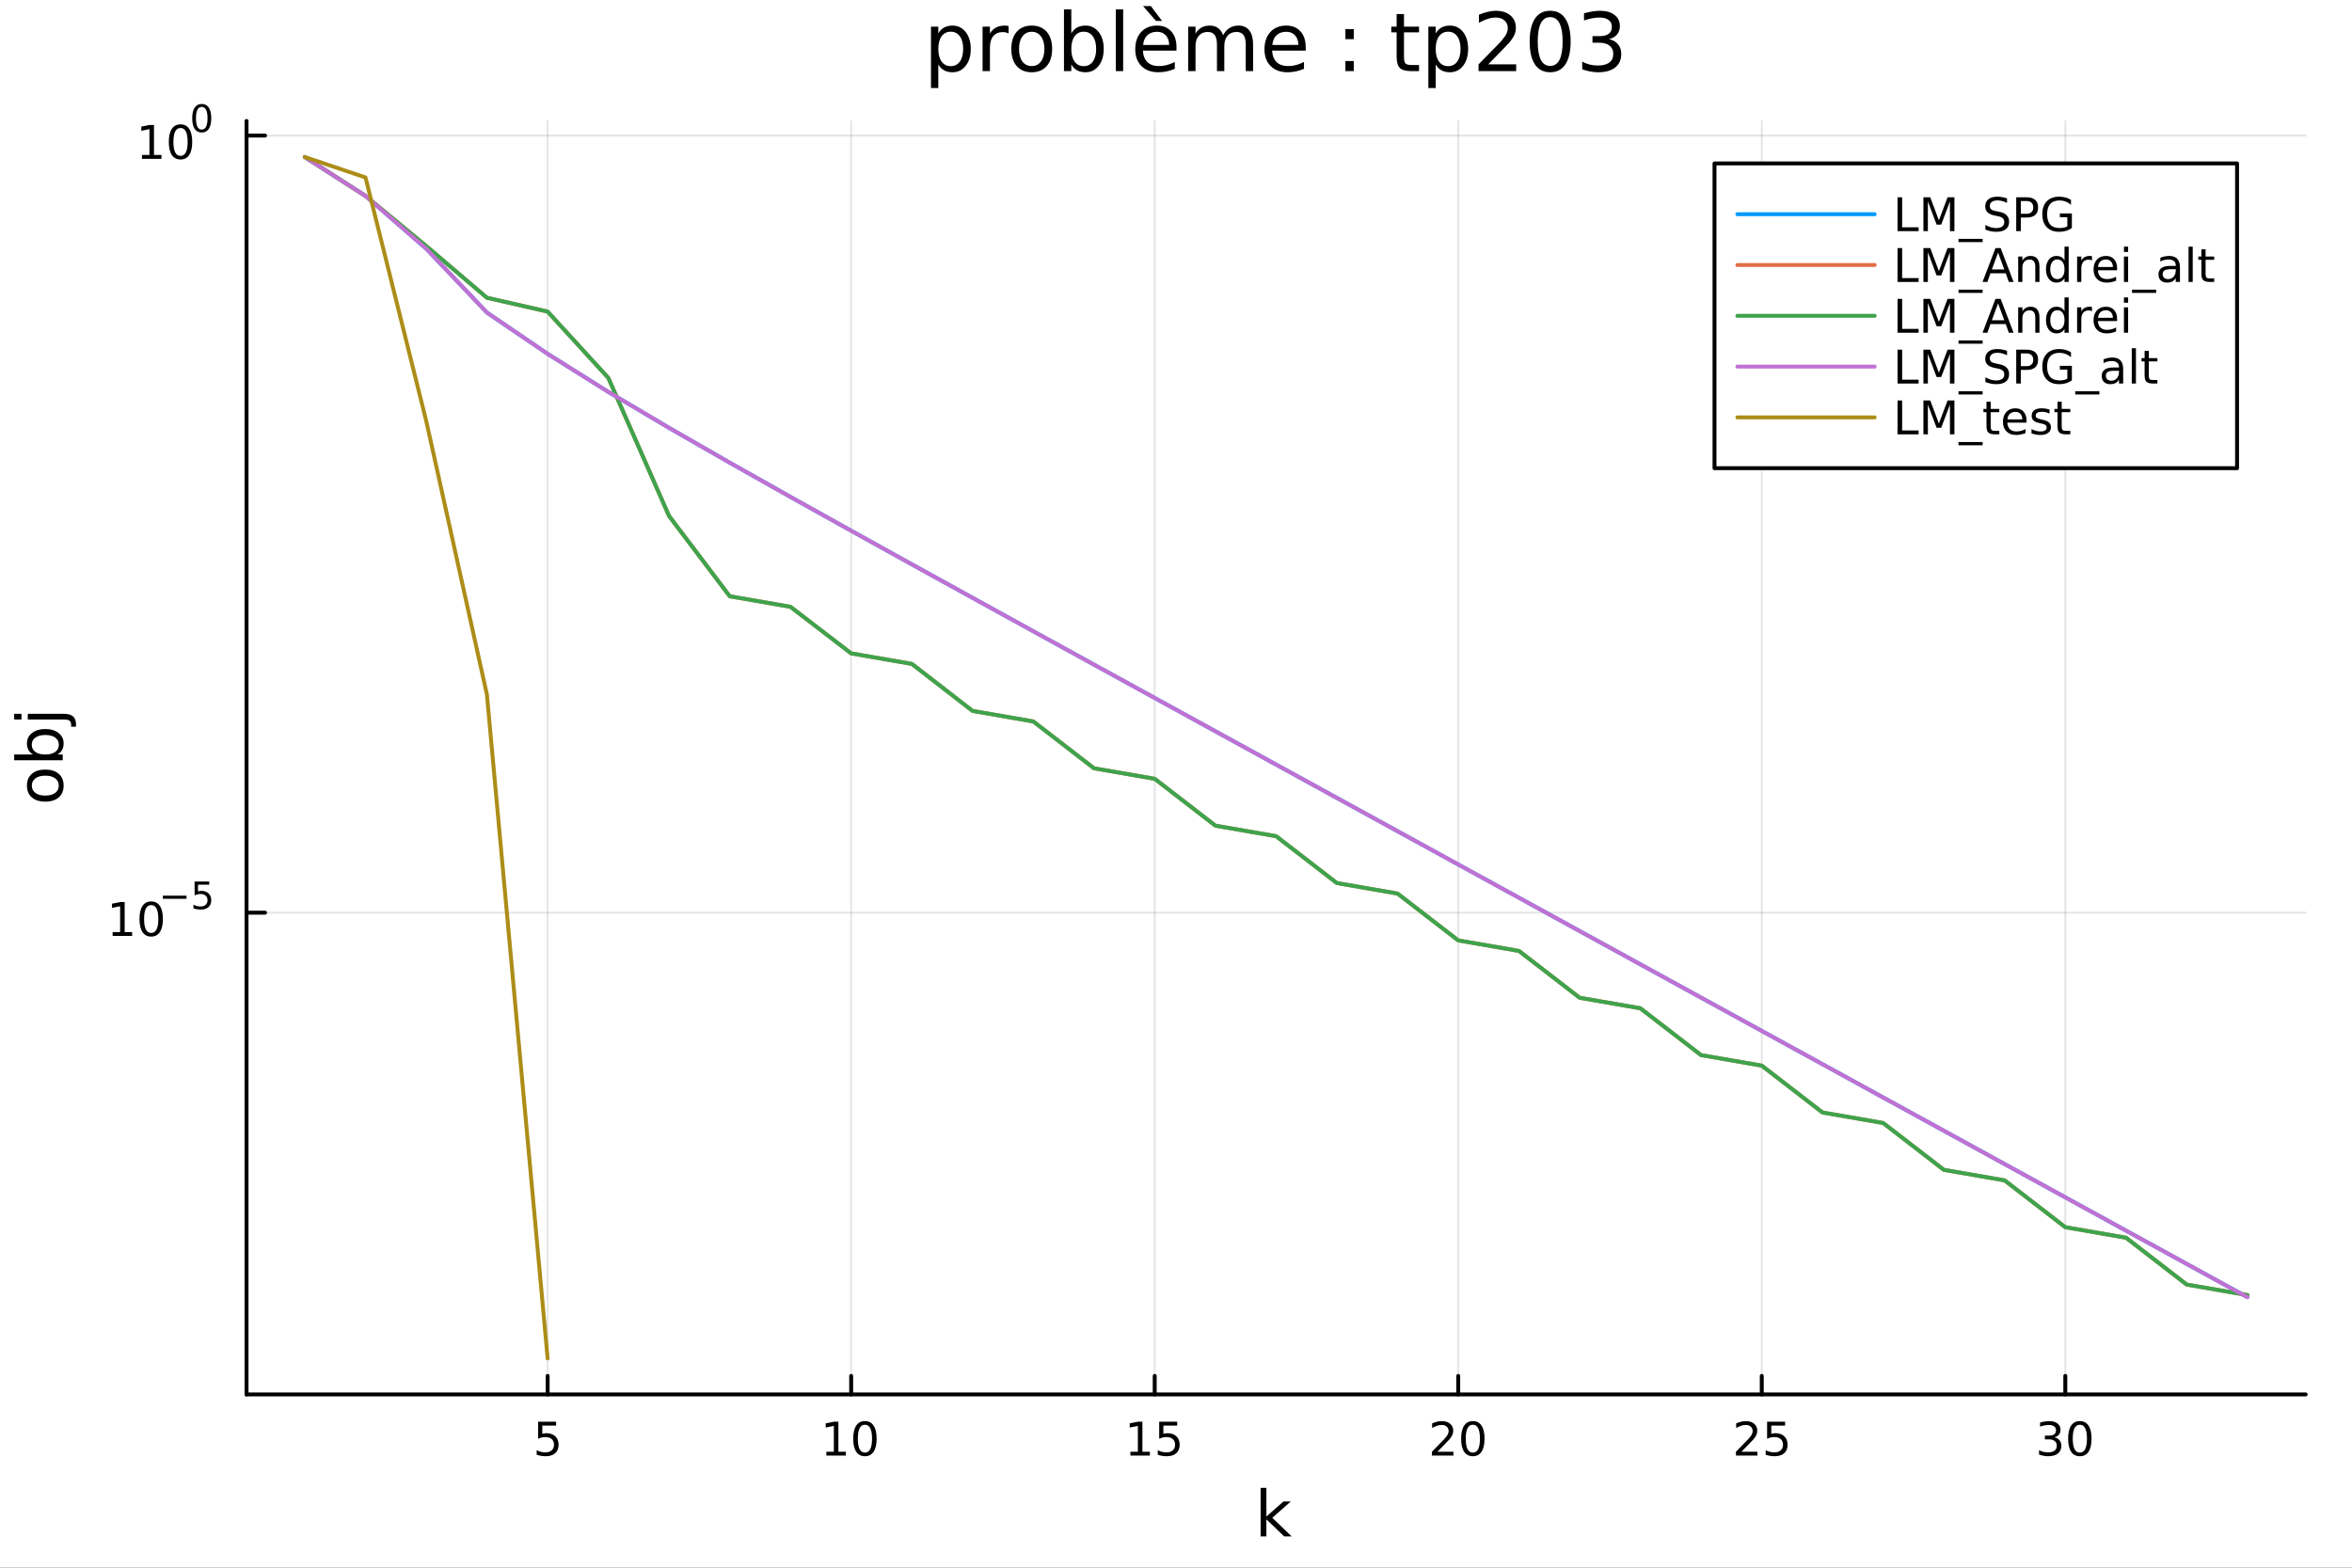 <?xml version="1.0" encoding="utf-8"?>
<svg xmlns="http://www.w3.org/2000/svg" xmlns:xlink="http://www.w3.org/1999/xlink" width="600" height="400" viewBox="0 0 2400 1600">
<rect x="0" y="0" width="2400" height="1600" fill="#333333" stroke="none"/>
<defs>
  <clipPath id="clip260">
    <rect x="0" y="0" width="2400" height="1600"/>
  </clipPath>
</defs>
<path clip-path="url(#clip260)" d="M0 1600 L2400 1600 L2400 0 L0 0  Z" fill="#ffffff" fill-rule="evenodd" fill-opacity="1"/>
<defs>
  <clipPath id="clip261">
    <rect x="480" y="0" width="1681" height="1600"/>
  </clipPath>
</defs>
<path clip-path="url(#clip260)" d="M251.56 1423.18 L2352.76 1423.18 L2352.76 123.472 L251.56 123.472  Z" fill="#ffffff" fill-rule="evenodd" fill-opacity="1"/>
<defs>
  <clipPath id="clip262">
    <rect x="251" y="123" width="2102" height="1301"/>
  </clipPath>
</defs>
<polyline clip-path="url(#clip262)" style="stroke:#000000; stroke-linecap:round; stroke-linejoin:round; stroke-width:2; stroke-opacity:0.1; fill:none" points="558.811,1423.18 558.811,123.472 "/>
<polyline clip-path="url(#clip262)" style="stroke:#000000; stroke-linecap:round; stroke-linejoin:round; stroke-width:2; stroke-opacity:0.1; fill:none" points="868.539,1423.18 868.539,123.472 "/>
<polyline clip-path="url(#clip262)" style="stroke:#000000; stroke-linecap:round; stroke-linejoin:round; stroke-width:2; stroke-opacity:0.1; fill:none" points="1178.27,1423.18 1178.27,123.472 "/>
<polyline clip-path="url(#clip262)" style="stroke:#000000; stroke-linecap:round; stroke-linejoin:round; stroke-width:2; stroke-opacity:0.1; fill:none" points="1487.99,1423.18 1487.99,123.472 "/>
<polyline clip-path="url(#clip262)" style="stroke:#000000; stroke-linecap:round; stroke-linejoin:round; stroke-width:2; stroke-opacity:0.1; fill:none" points="1797.72,1423.18 1797.72,123.472 "/>
<polyline clip-path="url(#clip262)" style="stroke:#000000; stroke-linecap:round; stroke-linejoin:round; stroke-width:2; stroke-opacity:0.1; fill:none" points="2107.45,1423.18 2107.45,123.472 "/>
<polyline clip-path="url(#clip260)" style="stroke:#000000; stroke-linecap:round; stroke-linejoin:round; stroke-width:4; stroke-opacity:1; fill:none" points="251.56,1423.18 2352.76,1423.18 "/>
<polyline clip-path="url(#clip260)" style="stroke:#000000; stroke-linecap:round; stroke-linejoin:round; stroke-width:4; stroke-opacity:1; fill:none" points="558.811,1423.18 558.811,1404.28 "/>
<polyline clip-path="url(#clip260)" style="stroke:#000000; stroke-linecap:round; stroke-linejoin:round; stroke-width:4; stroke-opacity:1; fill:none" points="868.539,1423.18 868.539,1404.28 "/>
<polyline clip-path="url(#clip260)" style="stroke:#000000; stroke-linecap:round; stroke-linejoin:round; stroke-width:4; stroke-opacity:1; fill:none" points="1178.27,1423.18 1178.27,1404.28 "/>
<polyline clip-path="url(#clip260)" style="stroke:#000000; stroke-linecap:round; stroke-linejoin:round; stroke-width:4; stroke-opacity:1; fill:none" points="1487.99,1423.18 1487.99,1404.28 "/>
<polyline clip-path="url(#clip260)" style="stroke:#000000; stroke-linecap:round; stroke-linejoin:round; stroke-width:4; stroke-opacity:1; fill:none" points="1797.72,1423.18 1797.72,1404.28 "/>
<polyline clip-path="url(#clip260)" style="stroke:#000000; stroke-linecap:round; stroke-linejoin:round; stroke-width:4; stroke-opacity:1; fill:none" points="2107.45,1423.18 2107.45,1404.28 "/>
<path clip-path="url(#clip260)" d="M549.088 1451.02 L567.445 1451.02 L567.445 1454.96 L553.371 1454.96 L553.371 1463.43 Q554.389 1463.08 555.408 1462.92 Q556.426 1462.73 557.445 1462.73 Q563.232 1462.73 566.611 1465.9 Q569.991 1469.08 569.991 1474.49 Q569.991 1480.07 566.519 1483.17 Q563.047 1486.25 556.727 1486.25 Q554.551 1486.25 552.283 1485.88 Q550.037 1485.51 547.63 1484.77 L547.63 1480.07 Q549.713 1481.2 551.936 1481.76 Q554.158 1482.32 556.635 1482.32 Q560.639 1482.32 562.977 1480.21 Q565.315 1478.1 565.315 1474.49 Q565.315 1470.88 562.977 1468.77 Q560.639 1466.67 556.635 1466.67 Q554.76 1466.67 552.885 1467.08 Q551.033 1467.5 549.088 1468.38 L549.088 1451.02 Z" fill="#000000" fill-rule="nonzero" fill-opacity="1" /><path clip-path="url(#clip260)" d="M843.226 1481.64 L850.865 1481.64 L850.865 1455.28 L842.555 1456.95 L842.555 1452.69 L850.819 1451.02 L855.495 1451.02 L855.495 1481.64 L863.134 1481.64 L863.134 1485.58 L843.226 1485.58 L843.226 1481.64 Z" fill="#000000" fill-rule="nonzero" fill-opacity="1" /><path clip-path="url(#clip260)" d="M882.578 1454.1 Q878.967 1454.1 877.138 1457.66 Q875.333 1461.2 875.333 1468.33 Q875.333 1475.44 877.138 1479.01 Q878.967 1482.55 882.578 1482.55 Q886.212 1482.55 888.018 1479.01 Q889.846 1475.44 889.846 1468.33 Q889.846 1461.2 888.018 1457.66 Q886.212 1454.1 882.578 1454.1 M882.578 1450.39 Q888.388 1450.39 891.444 1455 Q894.522 1459.58 894.522 1468.33 Q894.522 1477.06 891.444 1481.67 Q888.388 1486.25 882.578 1486.25 Q876.768 1486.25 873.689 1481.67 Q870.634 1477.06 870.634 1468.33 Q870.634 1459.58 873.689 1455 Q876.768 1450.39 882.578 1450.39 Z" fill="#000000" fill-rule="nonzero" fill-opacity="1" /><path clip-path="url(#clip260)" d="M1153.45 1481.64 L1161.09 1481.64 L1161.09 1455.28 L1152.78 1456.95 L1152.78 1452.69 L1161.04 1451.02 L1165.72 1451.02 L1165.72 1481.64 L1173.36 1481.64 L1173.36 1485.58 L1153.45 1485.58 L1153.45 1481.64 Z" fill="#000000" fill-rule="nonzero" fill-opacity="1" /><path clip-path="url(#clip260)" d="M1182.85 1451.02 L1201.21 1451.02 L1201.21 1454.96 L1187.13 1454.96 L1187.13 1463.43 Q1188.15 1463.08 1189.17 1462.92 Q1190.19 1462.73 1191.21 1462.73 Q1196.99 1462.73 1200.37 1465.9 Q1203.75 1469.08 1203.75 1474.49 Q1203.75 1480.07 1200.28 1483.17 Q1196.81 1486.25 1190.49 1486.25 Q1188.31 1486.25 1186.04 1485.88 Q1183.8 1485.51 1181.39 1484.77 L1181.39 1480.07 Q1183.48 1481.2 1185.7 1481.76 Q1187.92 1482.32 1190.4 1482.32 Q1194.4 1482.32 1196.74 1480.21 Q1199.08 1478.1 1199.08 1474.49 Q1199.08 1470.88 1196.74 1468.77 Q1194.4 1466.67 1190.4 1466.67 Q1188.52 1466.67 1186.65 1467.08 Q1184.79 1467.5 1182.85 1468.38 L1182.85 1451.02 Z" fill="#000000" fill-rule="nonzero" fill-opacity="1" /><path clip-path="url(#clip260)" d="M1466.77 1481.64 L1483.09 1481.64 L1483.09 1485.58 L1461.14 1485.58 L1461.14 1481.64 Q1463.81 1478.89 1468.39 1474.26 Q1473 1469.61 1474.18 1468.27 Q1476.42 1465.74 1477.3 1464.01 Q1478.2 1462.25 1478.2 1460.56 Q1478.2 1457.8 1476.26 1456.07 Q1474.34 1454.33 1471.24 1454.33 Q1469.04 1454.33 1466.58 1455.09 Q1464.15 1455.86 1461.37 1457.41 L1461.37 1452.69 Q1464.2 1451.55 1466.65 1450.97 Q1469.11 1450.39 1471.14 1450.39 Q1476.51 1450.39 1479.71 1453.08 Q1482.9 1455.77 1482.9 1460.26 Q1482.9 1462.39 1482.09 1464.31 Q1481.31 1466.2 1479.2 1468.8 Q1478.62 1469.47 1475.52 1472.69 Q1472.42 1475.88 1466.77 1481.64 Z" fill="#000000" fill-rule="nonzero" fill-opacity="1" /><path clip-path="url(#clip260)" d="M1502.9 1454.1 Q1499.29 1454.1 1497.46 1457.66 Q1495.66 1461.2 1495.66 1468.33 Q1495.66 1475.44 1497.46 1479.01 Q1499.29 1482.55 1502.9 1482.55 Q1506.54 1482.55 1508.34 1479.01 Q1510.17 1475.44 1510.17 1468.33 Q1510.17 1461.2 1508.34 1457.66 Q1506.54 1454.1 1502.9 1454.1 M1502.9 1450.39 Q1508.71 1450.39 1511.77 1455 Q1514.85 1459.58 1514.85 1468.33 Q1514.85 1477.06 1511.77 1481.67 Q1508.71 1486.25 1502.9 1486.25 Q1497.09 1486.25 1494.01 1481.67 Q1490.96 1477.06 1490.96 1468.33 Q1490.96 1459.58 1494.01 1455 Q1497.09 1450.39 1502.9 1450.39 Z" fill="#000000" fill-rule="nonzero" fill-opacity="1" /><path clip-path="url(#clip260)" d="M1776.99 1481.64 L1793.31 1481.64 L1793.31 1485.58 L1771.37 1485.58 L1771.37 1481.64 Q1774.03 1478.89 1778.61 1474.26 Q1783.22 1469.61 1784.4 1468.27 Q1786.65 1465.74 1787.53 1464.01 Q1788.43 1462.25 1788.43 1460.56 Q1788.43 1457.8 1786.48 1456.07 Q1784.56 1454.33 1781.46 1454.33 Q1779.26 1454.33 1776.81 1455.09 Q1774.38 1455.86 1771.6 1457.41 L1771.6 1452.69 Q1774.42 1451.55 1776.88 1450.97 Q1779.33 1450.39 1781.37 1450.39 Q1786.74 1450.39 1789.93 1453.08 Q1793.13 1455.77 1793.13 1460.26 Q1793.13 1462.39 1792.32 1464.31 Q1791.53 1466.2 1789.42 1468.8 Q1788.85 1469.47 1785.74 1472.69 Q1782.64 1475.88 1776.99 1481.64 Z" fill="#000000" fill-rule="nonzero" fill-opacity="1" /><path clip-path="url(#clip260)" d="M1803.17 1451.02 L1821.53 1451.02 L1821.53 1454.96 L1807.46 1454.96 L1807.46 1463.43 Q1808.48 1463.08 1809.49 1462.92 Q1810.51 1462.73 1811.53 1462.73 Q1817.32 1462.73 1820.7 1465.9 Q1824.08 1469.08 1824.08 1474.49 Q1824.08 1480.07 1820.6 1483.17 Q1817.13 1486.25 1810.81 1486.25 Q1808.64 1486.25 1806.37 1485.88 Q1804.12 1485.51 1801.72 1484.77 L1801.72 1480.07 Q1803.8 1481.2 1806.02 1481.76 Q1808.24 1482.32 1810.72 1482.32 Q1814.73 1482.32 1817.06 1480.21 Q1819.4 1478.1 1819.4 1474.49 Q1819.4 1470.88 1817.06 1468.77 Q1814.73 1466.67 1810.72 1466.67 Q1808.85 1466.67 1806.97 1467.08 Q1805.12 1467.5 1803.17 1468.38 L1803.17 1451.02 Z" fill="#000000" fill-rule="nonzero" fill-opacity="1" /><path clip-path="url(#clip260)" d="M2096.29 1466.95 Q2099.65 1467.66 2101.53 1469.93 Q2103.42 1472.2 2103.42 1475.53 Q2103.42 1480.65 2099.9 1483.45 Q2096.39 1486.25 2089.91 1486.25 Q2087.73 1486.25 2085.41 1485.81 Q2083.12 1485.39 2080.67 1484.54 L2080.67 1480.02 Q2082.61 1481.16 2084.93 1481.74 Q2087.24 1482.32 2089.77 1482.32 Q2094.16 1482.32 2096.46 1480.58 Q2098.77 1478.84 2098.77 1475.53 Q2098.77 1472.48 2096.62 1470.77 Q2094.49 1469.03 2090.67 1469.03 L2086.64 1469.03 L2086.64 1465.19 L2090.85 1465.19 Q2094.3 1465.19 2096.13 1463.82 Q2097.96 1462.43 2097.96 1459.84 Q2097.96 1457.18 2096.06 1455.77 Q2094.19 1454.33 2090.67 1454.33 Q2088.75 1454.33 2086.55 1454.75 Q2084.35 1455.16 2081.71 1456.04 L2081.71 1451.88 Q2084.37 1451.14 2086.69 1450.77 Q2089.03 1450.39 2091.09 1450.39 Q2096.41 1450.39 2099.51 1452.83 Q2102.61 1455.23 2102.61 1459.35 Q2102.61 1462.22 2100.97 1464.21 Q2099.33 1466.18 2096.29 1466.95 Z" fill="#000000" fill-rule="nonzero" fill-opacity="1" /><path clip-path="url(#clip260)" d="M2122.29 1454.1 Q2118.68 1454.1 2116.85 1457.66 Q2115.04 1461.2 2115.04 1468.33 Q2115.04 1475.44 2116.85 1479.01 Q2118.68 1482.55 2122.29 1482.55 Q2125.92 1482.55 2127.73 1479.01 Q2129.56 1475.44 2129.56 1468.33 Q2129.56 1461.2 2127.73 1457.66 Q2125.92 1454.1 2122.29 1454.1 M2122.29 1450.39 Q2128.1 1450.39 2131.15 1455 Q2134.23 1459.58 2134.23 1468.33 Q2134.23 1477.06 2131.15 1481.67 Q2128.1 1486.25 2122.29 1486.25 Q2116.48 1486.25 2113.4 1481.67 Q2110.34 1477.06 2110.34 1468.33 Q2110.34 1459.58 2113.4 1455 Q2116.48 1450.39 2122.29 1450.39 Z" fill="#000000" fill-rule="nonzero" fill-opacity="1" /><path clip-path="url(#clip260)" d="M1286.34 1518.52 L1292.23 1518.52 L1292.23 1547.77 L1309.7 1532.4 L1317.18 1532.4 L1298.27 1549.07 L1317.98 1568.04 L1310.34 1568.04 L1292.23 1550.63 L1292.23 1568.04 L1286.34 1568.04 L1286.34 1518.52 Z" fill="#000000" fill-rule="nonzero" fill-opacity="1" /><polyline clip-path="url(#clip262)" style="stroke:#000000; stroke-linecap:round; stroke-linejoin:round; stroke-width:2; stroke-opacity:0.1; fill:none" points="251.56,931.48 2352.76,931.48 "/>
<polyline clip-path="url(#clip262)" style="stroke:#000000; stroke-linecap:round; stroke-linejoin:round; stroke-width:2; stroke-opacity:0.1; fill:none" points="251.56,138.374 2352.76,138.374 "/>
<polyline clip-path="url(#clip260)" style="stroke:#000000; stroke-linecap:round; stroke-linejoin:round; stroke-width:4; stroke-opacity:1; fill:none" points="251.56,1423.18 251.56,123.472 "/>
<polyline clip-path="url(#clip260)" style="stroke:#000000; stroke-linecap:round; stroke-linejoin:round; stroke-width:4; stroke-opacity:1; fill:none" points="251.56,931.48 270.458,931.48 "/>
<polyline clip-path="url(#clip260)" style="stroke:#000000; stroke-linecap:round; stroke-linejoin:round; stroke-width:4; stroke-opacity:1; fill:none" points="251.56,138.374 270.458,138.374 "/>
<path clip-path="url(#clip260)" d="M114.931 951.273 L122.57 951.273 L122.57 924.907 L114.26 926.574 L114.26 922.314 L122.524 920.648 L127.2 920.648 L127.2 951.273 L134.839 951.273 L134.839 955.208 L114.931 955.208 L114.931 951.273 Z" fill="#000000" fill-rule="nonzero" fill-opacity="1" /><path clip-path="url(#clip260)" d="M154.283 923.726 Q150.672 923.726 148.843 927.291 Q147.038 930.833 147.038 937.963 Q147.038 945.069 148.843 948.634 Q150.672 952.175 154.283 952.175 Q157.917 952.175 159.723 948.634 Q161.552 945.069 161.552 937.963 Q161.552 930.833 159.723 927.291 Q157.917 923.726 154.283 923.726 M154.283 920.023 Q160.093 920.023 163.149 924.629 Q166.227 929.213 166.227 937.963 Q166.227 946.689 163.149 951.296 Q160.093 955.879 154.283 955.879 Q148.473 955.879 145.394 951.296 Q142.339 946.689 142.339 937.963 Q142.339 929.213 145.394 924.629 Q148.473 920.023 154.283 920.023 Z" fill="#000000" fill-rule="nonzero" fill-opacity="1" /><path clip-path="url(#clip260)" d="M166.227 914.124 L190.339 914.124 L190.339 917.321 L166.227 917.321 L166.227 914.124 Z" fill="#000000" fill-rule="nonzero" fill-opacity="1" /><path clip-path="url(#clip260)" d="M198.577 899.717 L213.491 899.717 L213.491 902.915 L202.056 902.915 L202.056 909.798 Q202.884 909.516 203.711 909.385 Q204.539 909.234 205.366 909.234 Q210.068 909.234 212.814 911.811 Q215.56 914.387 215.56 918.788 Q215.56 923.321 212.739 925.841 Q209.918 928.343 204.783 928.343 Q203.015 928.343 201.172 928.042 Q199.348 927.741 197.392 927.139 L197.392 923.321 Q199.085 924.243 200.89 924.694 Q202.696 925.145 204.708 925.145 Q207.962 925.145 209.861 923.434 Q211.761 921.722 211.761 918.788 Q211.761 915.854 209.861 914.143 Q207.962 912.431 204.708 912.431 Q203.185 912.431 201.661 912.77 Q200.157 913.109 198.577 913.823 L198.577 899.717 Z" fill="#000000" fill-rule="nonzero" fill-opacity="1" /><path clip-path="url(#clip260)" d="M144.855 158.167 L152.493 158.167 L152.493 131.801 L144.183 133.468 L144.183 129.208 L152.447 127.542 L157.123 127.542 L157.123 158.167 L164.762 158.167 L164.762 162.102 L144.855 162.102 L144.855 158.167 Z" fill="#000000" fill-rule="nonzero" fill-opacity="1" /><path clip-path="url(#clip260)" d="M184.206 130.621 Q180.595 130.621 178.766 134.185 Q176.961 137.727 176.961 144.857 Q176.961 151.963 178.766 155.528 Q180.595 159.069 184.206 159.069 Q187.84 159.069 189.646 155.528 Q191.475 151.963 191.475 144.857 Q191.475 137.727 189.646 134.185 Q187.84 130.621 184.206 130.621 M184.206 126.917 Q190.016 126.917 193.072 131.523 Q196.151 136.107 196.151 144.857 Q196.151 153.583 193.072 158.19 Q190.016 162.773 184.206 162.773 Q178.396 162.773 175.317 158.19 Q172.262 153.583 172.262 144.857 Q172.262 136.107 175.317 131.523 Q178.396 126.917 184.206 126.917 Z" fill="#000000" fill-rule="nonzero" fill-opacity="1" /><path clip-path="url(#clip260)" d="M205.855 109.113 Q202.921 109.113 201.436 112.009 Q199.969 114.887 199.969 120.68 Q199.969 126.454 201.436 129.35 Q202.921 132.228 205.855 132.228 Q208.808 132.228 210.275 129.35 Q211.761 126.454 211.761 120.68 Q211.761 114.887 210.275 112.009 Q208.808 109.113 205.855 109.113 M205.855 106.104 Q210.576 106.104 213.059 109.846 Q215.56 113.57 215.56 120.68 Q215.56 127.77 213.059 131.513 Q210.576 135.237 205.855 135.237 Q201.135 135.237 198.633 131.513 Q196.151 127.77 196.151 120.68 Q196.151 113.57 198.633 109.846 Q201.135 106.104 205.855 106.104 Z" fill="#000000" fill-rule="nonzero" fill-opacity="1" /><path clip-path="url(#clip260)" d="M32.462 801.797 Q32.462 806.507 36.154 809.244 Q39.815 811.982 46.212 811.982 Q52.609 811.982 56.302 809.276 Q59.962 806.539 59.962 801.797 Q59.962 797.118 56.27 794.381 Q52.578 791.643 46.212 791.643 Q39.878 791.643 36.186 794.381 Q32.462 797.118 32.462 801.797 M27.497 801.797 Q27.497 794.158 32.462 789.797 Q37.427 785.437 46.212 785.437 Q54.965 785.437 59.962 789.797 Q64.927 794.158 64.927 801.797 Q64.927 809.467 59.962 813.828 Q54.965 818.156 46.212 818.156 Q37.427 818.156 32.462 813.828 Q27.497 809.467 27.497 801.797 Z" fill="#000000" fill-rule="nonzero" fill-opacity="1" /><path clip-path="url(#clip260)" d="M46.212 750.139 Q39.751 750.139 36.09 752.812 Q32.398 755.454 32.398 760.101 Q32.398 764.748 36.09 767.422 Q39.751 770.064 46.212 770.064 Q52.673 770.064 56.365 767.422 Q60.026 764.748 60.026 760.101 Q60.026 755.454 56.365 752.812 Q52.673 750.139 46.212 750.139 M33.767 770.064 Q30.584 768.218 29.056 765.417 Q27.497 762.584 27.497 758.669 Q27.497 752.176 32.653 748.134 Q37.809 744.06 46.212 744.06 Q54.615 744.06 59.771 748.134 Q64.927 752.176 64.927 758.669 Q64.927 762.584 63.399 765.417 Q61.84 768.218 58.657 770.064 L64.004 770.064 L64.004 775.952 L14.479 775.952 L14.479 770.064 L33.767 770.064 Z" fill="#000000" fill-rule="nonzero" fill-opacity="1" /><path clip-path="url(#clip260)" d="M28.356 734.352 L28.356 728.495 L64.641 728.495 Q71.452 728.495 74.508 731.105 Q77.563 733.684 77.563 739.445 L77.563 741.673 L72.598 741.673 L72.598 740.113 Q72.598 736.771 71.038 735.561 Q69.51 734.352 64.641 734.352 L28.356 734.352 M14.479 734.352 L14.479 728.495 L21.895 728.495 L21.895 734.352 L14.479 734.352 Z" fill="#000000" fill-rule="nonzero" fill-opacity="1" /><path clip-path="url(#clip260)" d="M957.467 65.77 L957.467 89.833 L949.972 89.833 L949.972 27.206 L957.467 27.206 L957.467 34.092 Q959.816 30.041 963.381 28.097 Q966.986 26.112 971.969 26.112 Q980.233 26.112 985.377 32.675 Q990.563 39.237 990.563 49.931 Q990.563 60.626 985.377 67.188 Q980.233 73.751 971.969 73.751 Q966.986 73.751 963.381 71.806 Q959.816 69.821 957.467 65.77 M982.825 49.931 Q982.825 41.708 979.423 37.05 Q976.06 32.35 970.146 32.35 Q964.232 32.35 960.829 37.05 Q957.467 41.708 957.467 49.931 Q957.467 58.155 960.829 62.854 Q964.232 67.512 970.146 67.512 Q976.06 67.512 979.423 62.854 Q982.825 58.155 982.825 49.931 Z" fill="#000000" fill-rule="nonzero" fill-opacity="1" /><path clip-path="url(#clip260)" d="M1029.21 34.173 Q1027.95 33.444 1026.45 33.12 Q1025 32.756 1023.21 32.756 Q1016.89 32.756 1013.49 36.888 Q1010.13 40.979 1010.13 48.676 L1010.13 72.576 L1002.63 72.576 L1002.63 27.206 L1010.13 27.206 L1010.13 34.254 Q1012.48 30.122 1016.25 28.138 Q1020.01 26.112 1025.4 26.112 Q1026.17 26.112 1027.1 26.234 Q1028.03 26.315 1029.17 26.517 L1029.21 34.173 Z" fill="#000000" fill-rule="nonzero" fill-opacity="1" /><path clip-path="url(#clip260)" d="M1052.78 32.431 Q1046.79 32.431 1043.31 37.131 Q1039.82 41.789 1039.82 49.931 Q1039.82 58.074 1043.26 62.773 Q1046.75 67.431 1052.78 67.431 Q1058.74 67.431 1062.22 62.732 Q1065.71 58.033 1065.71 49.931 Q1065.71 41.87 1062.22 37.171 Q1058.74 32.431 1052.78 32.431 M1052.78 26.112 Q1062.51 26.112 1068.06 32.431 Q1073.61 38.751 1073.61 49.931 Q1073.61 61.071 1068.06 67.431 Q1062.51 73.751 1052.78 73.751 Q1043.02 73.751 1037.47 67.431 Q1031.96 61.071 1031.96 49.931 Q1031.96 38.751 1037.47 32.431 Q1043.02 26.112 1052.78 26.112 Z" fill="#000000" fill-rule="nonzero" fill-opacity="1" /><path clip-path="url(#clip260)" d="M1118.53 49.931 Q1118.53 41.708 1115.13 37.05 Q1111.77 32.35 1105.85 32.35 Q1099.94 32.35 1096.53 37.05 Q1093.17 41.708 1093.17 49.931 Q1093.17 58.155 1096.53 62.854 Q1099.94 67.512 1105.85 67.512 Q1111.77 67.512 1115.13 62.854 Q1118.53 58.155 1118.53 49.931 M1093.17 34.092 Q1095.52 30.041 1099.09 28.097 Q1102.69 26.112 1107.67 26.112 Q1115.94 26.112 1121.08 32.675 Q1126.27 39.237 1126.27 49.931 Q1126.27 60.626 1121.08 67.188 Q1115.94 73.751 1107.67 73.751 Q1102.69 73.751 1099.09 71.806 Q1095.52 69.821 1093.17 65.77 L1093.17 72.576 L1085.68 72.576 L1085.68 9.544 L1093.17 9.544 L1093.17 34.092 Z" fill="#000000" fill-rule="nonzero" fill-opacity="1" /><path clip-path="url(#clip260)" d="M1138.62 9.544 L1146.08 9.544 L1146.08 72.576 L1138.62 72.576 L1138.62 9.544 Z" fill="#000000" fill-rule="nonzero" fill-opacity="1" /><path clip-path="url(#clip260)" d="M1200.48 48.028 L1200.48 51.673 L1166.21 51.673 Q1166.7 59.37 1170.83 63.421 Q1175 67.431 1182.41 67.431 Q1186.71 67.431 1190.72 66.378 Q1194.77 65.325 1198.74 63.218 L1198.74 70.267 Q1194.73 71.968 1190.52 72.86 Q1186.3 73.751 1181.97 73.751 Q1171.11 73.751 1164.75 67.431 Q1158.43 61.112 1158.43 50.337 Q1158.43 39.197 1164.43 32.675 Q1170.46 26.112 1180.67 26.112 Q1189.83 26.112 1195.13 32.026 Q1200.48 37.9 1200.48 48.028 M1193.03 45.84 Q1192.95 39.723 1189.58 36.077 Q1186.26 32.431 1180.75 32.431 Q1174.51 32.431 1170.75 35.956 Q1167.02 39.48 1166.45 45.88 L1193.03 45.84 M1174.35 6.222 L1185.78 21.373 L1179.58 21.373 L1166.37 6.222 L1174.35 6.222 Z" fill="#000000" fill-rule="nonzero" fill-opacity="1" /><path clip-path="url(#clip260)" d="M1248.04 35.915 Q1250.83 30.892 1254.72 28.502 Q1258.61 26.112 1263.88 26.112 Q1270.97 26.112 1274.81 31.095 Q1278.66 36.037 1278.66 45.192 L1278.66 72.576 L1271.17 72.576 L1271.17 45.435 Q1271.17 38.913 1268.86 35.753 Q1266.55 32.594 1261.81 32.594 Q1256.02 32.594 1252.66 36.442 Q1249.29 40.29 1249.29 46.934 L1249.29 72.576 L1241.8 72.576 L1241.8 45.435 Q1241.8 38.873 1239.49 35.753 Q1237.18 32.594 1232.36 32.594 Q1226.65 32.594 1223.29 36.482 Q1219.92 40.331 1219.92 46.934 L1219.92 72.576 L1212.43 72.576 L1212.43 27.206 L1219.92 27.206 L1219.92 34.254 Q1222.48 30.082 1226.04 28.097 Q1229.61 26.112 1234.51 26.112 Q1239.45 26.112 1242.89 28.624 Q1246.38 31.135 1248.04 35.915 Z" fill="#000000" fill-rule="nonzero" fill-opacity="1" /><path clip-path="url(#clip260)" d="M1332.34 48.028 L1332.34 51.673 L1298.07 51.673 Q1298.55 59.37 1302.68 63.421 Q1306.86 67.431 1314.27 67.431 Q1318.56 67.431 1322.57 66.378 Q1326.63 65.325 1330.6 63.218 L1330.6 70.267 Q1326.59 71.968 1322.37 72.86 Q1318.16 73.751 1313.82 73.751 Q1302.97 73.751 1296.61 67.431 Q1290.29 61.112 1290.29 50.337 Q1290.29 39.197 1296.28 32.675 Q1302.32 26.112 1312.53 26.112 Q1321.68 26.112 1326.99 32.026 Q1332.34 37.9 1332.34 48.028 M1324.88 45.84 Q1324.8 39.723 1321.44 36.077 Q1318.12 32.431 1312.61 32.431 Q1306.37 32.431 1302.6 35.956 Q1298.88 39.48 1298.31 45.88 L1324.88 45.84 Z" fill="#000000" fill-rule="nonzero" fill-opacity="1" /><path clip-path="url(#clip260)" d="M1372.85 62.287 L1381.39 62.287 L1381.39 72.576 L1372.85 72.576 L1372.85 62.287 M1372.85 29.677 L1381.39 29.677 L1381.39 39.966 L1372.85 39.966 L1372.85 29.677 Z" fill="#000000" fill-rule="nonzero" fill-opacity="1" /><path clip-path="url(#clip260)" d="M1432.64 14.324 L1432.64 27.206 L1447.99 27.206 L1447.99 32.999 L1432.64 32.999 L1432.64 57.628 Q1432.64 63.178 1434.14 64.758 Q1435.68 66.338 1440.33 66.338 L1447.99 66.338 L1447.99 72.576 L1440.33 72.576 Q1431.71 72.576 1428.42 69.376 Q1425.14 66.135 1425.14 57.628 L1425.14 32.999 L1419.67 32.999 L1419.67 27.206 L1425.14 27.206 L1425.14 14.324 L1432.64 14.324 Z" fill="#000000" fill-rule="nonzero" fill-opacity="1" /><path clip-path="url(#clip260)" d="M1465 65.77 L1465 89.833 L1457.51 89.833 L1457.51 27.206 L1465 27.206 L1465 34.092 Q1467.35 30.041 1470.92 28.097 Q1474.52 26.112 1479.51 26.112 Q1487.77 26.112 1492.92 32.675 Q1498.1 39.237 1498.1 49.931 Q1498.1 60.626 1492.92 67.188 Q1487.77 73.751 1479.51 73.751 Q1474.52 73.751 1470.92 71.806 Q1467.35 69.821 1465 65.77 M1490.36 49.931 Q1490.36 41.708 1486.96 37.05 Q1483.6 32.35 1477.68 32.35 Q1471.77 32.35 1468.37 37.05 Q1465 41.708 1465 49.931 Q1465 58.155 1468.37 62.854 Q1471.77 67.512 1477.68 67.512 Q1483.6 67.512 1486.96 62.854 Q1490.36 58.155 1490.36 49.931 Z" fill="#000000" fill-rule="nonzero" fill-opacity="1" /><path clip-path="url(#clip260)" d="M1518.56 65.689 L1547.12 65.689 L1547.12 72.576 L1508.71 72.576 L1508.71 65.689 Q1513.37 60.869 1521.39 52.767 Q1529.45 44.625 1531.52 42.275 Q1535.45 37.86 1536.99 34.822 Q1538.57 31.743 1538.57 28.786 Q1538.57 23.965 1535.17 20.927 Q1531.8 17.889 1526.38 17.889 Q1522.53 17.889 1518.23 19.226 Q1513.98 20.562 1509.12 23.276 L1509.12 15.013 Q1514.06 13.028 1518.35 12.015 Q1522.65 11.002 1526.21 11.002 Q1535.61 11.002 1541.2 15.701 Q1546.79 20.4 1546.79 28.259 Q1546.79 31.986 1545.37 35.348 Q1544 38.67 1540.31 43.207 Q1539.3 44.382 1533.87 50.013 Q1528.44 55.603 1518.56 65.689 Z" fill="#000000" fill-rule="nonzero" fill-opacity="1" /><path clip-path="url(#clip260)" d="M1581.79 17.484 Q1575.47 17.484 1572.27 23.722 Q1569.11 29.92 1569.11 42.397 Q1569.11 54.833 1572.27 61.071 Q1575.47 67.269 1581.79 67.269 Q1588.15 67.269 1591.31 61.071 Q1594.51 54.833 1594.51 42.397 Q1594.51 29.92 1591.31 23.722 Q1588.15 17.484 1581.79 17.484 M1581.79 11.002 Q1591.96 11.002 1597.31 19.064 Q1602.69 27.084 1602.69 42.397 Q1602.69 57.669 1597.31 65.73 Q1591.96 73.751 1581.79 73.751 Q1571.62 73.751 1566.24 65.73 Q1560.89 57.669 1560.89 42.397 Q1560.89 27.084 1566.24 19.064 Q1571.62 11.002 1581.79 11.002 Z" fill="#000000" fill-rule="nonzero" fill-opacity="1" /><path clip-path="url(#clip260)" d="M1641.87 39.966 Q1647.74 41.222 1651.02 45.192 Q1654.34 49.162 1654.34 54.995 Q1654.34 63.948 1648.19 68.849 Q1642.03 73.751 1630.69 73.751 Q1626.88 73.751 1622.83 72.981 Q1618.82 72.252 1614.52 70.753 L1614.52 62.854 Q1617.93 64.839 1621.98 65.852 Q1626.03 66.864 1630.44 66.864 Q1638.14 66.864 1642.15 63.826 Q1646.2 60.788 1646.2 54.995 Q1646.2 49.648 1642.43 46.65 Q1638.71 43.612 1632.02 43.612 L1624.97 43.612 L1624.97 36.888 L1632.35 36.888 Q1638.38 36.888 1641.58 34.498 Q1644.78 32.067 1644.78 27.53 Q1644.78 22.871 1641.46 20.4 Q1638.18 17.889 1632.02 17.889 Q1628.66 17.889 1624.81 18.618 Q1620.96 19.347 1616.35 20.887 L1616.35 13.595 Q1621 12.299 1625.06 11.65 Q1629.15 11.002 1632.75 11.002 Q1642.07 11.002 1647.5 15.256 Q1652.93 19.469 1652.93 26.679 Q1652.93 31.702 1650.05 35.186 Q1647.17 38.629 1641.87 39.966 Z" fill="#000000" fill-rule="nonzero" fill-opacity="1" /><polyline clip-path="url(#clip262)" style="stroke:#009af9; stroke-linecap:round; stroke-linejoin:round; stroke-width:4; stroke-opacity:1; fill:none" points="311.028,160.256 372.974,199.968 434.919,253.816 496.865,319.004 558.811,361.158 620.756,399.996 682.702,436.675 744.647,472.23 806.593,507.145 868.539,541.685 930.484,576.002 992.43,610.183 1054.38,644.284 1116.32,678.334 1178.27,712.355 1240.21,746.357 1302.16,780.348 1364.1,814.332 1426.05,848.312 1487.99,882.289 1549.94,916.265 1611.89,950.239 1673.83,984.214 1735.78,1018.19 1797.72,1052.16 1859.67,1086.13 1921.61,1120.11 1983.56,1154.08 2045.51,1188.05 2107.45,1222.03 2169.4,1256 2231.34,1289.97 2293.29,1323.95 "/>
<polyline clip-path="url(#clip262)" style="stroke:#e26f46; stroke-linecap:round; stroke-linejoin:round; stroke-width:4; stroke-opacity:1; fill:none" points="311.028,160.256 372.974,199.968 434.919,251.129 496.865,303.894 558.811,318.011 620.756,385.736 682.702,526.61 744.647,608.567 806.593,619.317 868.539,666.862 930.484,677.591 992.43,725.585 1054.38,736.325 1116.32,784.13 1178.27,794.863 1240.21,842.694 1302.16,853.427 1364.1,901.24 1426.05,911.972 1487.99,959.786 1549.94,970.518 1611.89,1018.33 1673.83,1029.06 1735.78,1076.87 1797.72,1087.6 1859.67,1135.41 1921.61,1146.15 1983.56,1193.96 2045.51,1204.69 2107.45,1252.5 2169.4,1263.23 2231.34,1311.04 2293.29,1321.77 "/>
<polyline clip-path="url(#clip262)" style="stroke:#3da44d; stroke-linecap:round; stroke-linejoin:round; stroke-width:4; stroke-opacity:1; fill:none" points="311.028,160.256 372.974,199.968 434.919,251.129 496.865,303.894 558.811,318.011 620.756,385.736 682.702,526.61 744.647,608.567 806.593,619.317 868.539,666.862 930.484,677.591 992.43,725.585 1054.38,736.325 1116.32,784.13 1178.27,794.863 1240.21,842.694 1302.16,853.427 1364.1,901.24 1426.05,911.972 1487.99,959.786 1549.94,970.518 1611.89,1018.33 1673.83,1029.06 1735.78,1076.87 1797.72,1087.6 1859.67,1135.41 1921.61,1146.15 1983.56,1193.96 2045.51,1204.69 2107.45,1252.5 2169.4,1263.23 2231.34,1311.04 2293.29,1321.77 "/>
<polyline clip-path="url(#clip262)" style="stroke:#c271d2; stroke-linecap:round; stroke-linejoin:round; stroke-width:4; stroke-opacity:1; fill:none" points="311.028,160.256 372.974,199.968 434.919,253.816 496.865,319.004 558.811,361.158 620.756,399.996 682.702,436.675 744.647,472.23 806.593,507.145 868.539,541.685 930.484,576.002 992.43,610.183 1054.38,644.284 1116.32,678.334 1178.27,712.355 1240.21,746.357 1302.16,780.348 1364.1,814.332 1426.05,848.312 1487.99,882.289 1549.94,916.265 1611.89,950.239 1673.83,984.214 1735.78,1018.19 1797.72,1052.16 1859.67,1086.13 1921.61,1120.11 1983.56,1154.08 2045.51,1188.05 2107.45,1222.03 2169.4,1256 2231.34,1289.97 2293.29,1323.95 "/>
<polyline clip-path="url(#clip262)" style="stroke:#ac8d18; stroke-linecap:round; stroke-linejoin:round; stroke-width:4; stroke-opacity:1; fill:none" points="311.028,160.256 372.974,181.107 434.919,429.584 496.865,708.909 558.811,1386.4 "/>
<path clip-path="url(#clip260)" d="M1749.5 477.836 L2282.72 477.836 L2282.72 166.796 L1749.5 166.796  Z" fill="#ffffff" fill-rule="evenodd" fill-opacity="1"/>
<polyline clip-path="url(#clip260)" style="stroke:#000000; stroke-linecap:round; stroke-linejoin:round; stroke-width:4; stroke-opacity:1; fill:none" points="1749.5,477.836 2282.72,477.836 2282.72,166.796 1749.5,166.796 1749.5,477.836 "/>
<polyline clip-path="url(#clip260)" style="stroke:#009af9; stroke-linecap:round; stroke-linejoin:round; stroke-width:4; stroke-opacity:1; fill:none" points="1772.84,218.636 1912.92,218.636 "/>
<path clip-path="url(#clip260)" d="M1936.27 201.356 L1940.95 201.356 L1940.95 231.981 L1957.77 231.981 L1957.77 235.916 L1936.27 235.916 L1936.27 201.356 Z" fill="#000000" fill-rule="nonzero" fill-opacity="1" /><path clip-path="url(#clip260)" d="M1962.68 201.356 L1969.65 201.356 L1978.47 224.874 L1987.33 201.356 L1994.3 201.356 L1994.3 235.916 L1989.74 235.916 L1989.74 205.569 L1980.83 229.272 L1976.13 229.272 L1967.22 205.569 L1967.22 235.916 L1962.68 235.916 L1962.68 201.356 Z" fill="#000000" fill-rule="nonzero" fill-opacity="1" /><path clip-path="url(#clip260)" d="M2023.1 243.786 L2023.1 247.096 L1998.47 247.096 L1998.47 243.786 L2023.1 243.786 Z" fill="#000000" fill-rule="nonzero" fill-opacity="1" /><path clip-path="url(#clip260)" d="M2048 202.49 L2048 207.05 Q2045.34 205.777 2042.98 205.152 Q2040.62 204.527 2038.42 204.527 Q2034.6 204.527 2032.52 206.008 Q2030.46 207.49 2030.46 210.221 Q2030.46 212.513 2031.82 213.694 Q2033.21 214.851 2037.06 215.569 L2039.88 216.147 Q2045.11 217.143 2047.59 219.666 Q2050.09 222.166 2050.09 226.379 Q2050.09 231.402 2046.71 233.994 Q2043.35 236.587 2036.85 236.587 Q2034.39 236.587 2031.62 236.031 Q2028.86 235.476 2025.9 234.388 L2025.9 229.573 Q2028.75 231.17 2031.48 231.981 Q2034.21 232.791 2036.85 232.791 Q2040.85 232.791 2043.03 231.217 Q2045.2 229.643 2045.2 226.726 Q2045.2 224.18 2043.63 222.744 Q2042.08 221.309 2038.51 220.592 L2035.67 220.036 Q2030.44 218.995 2028.1 216.772 Q2025.76 214.55 2025.76 210.592 Q2025.76 206.008 2028.98 203.37 Q2032.22 200.731 2037.89 200.731 Q2040.32 200.731 2042.84 201.171 Q2045.37 201.61 2048 202.49 Z" fill="#000000" fill-rule="nonzero" fill-opacity="1" /><path clip-path="url(#clip260)" d="M2062.06 205.198 L2062.06 218.184 L2067.94 218.184 Q2071.2 218.184 2072.98 216.495 Q2074.76 214.805 2074.76 211.68 Q2074.76 208.578 2072.98 206.888 Q2071.2 205.198 2067.94 205.198 L2062.06 205.198 M2057.38 201.356 L2067.94 201.356 Q2073.75 201.356 2076.71 203.995 Q2079.69 206.61 2079.69 211.68 Q2079.69 216.795 2076.71 219.411 Q2073.75 222.027 2067.94 222.027 L2062.06 222.027 L2062.06 235.916 L2057.38 235.916 L2057.38 201.356 Z" fill="#000000" fill-rule="nonzero" fill-opacity="1" /><path clip-path="url(#clip260)" d="M2109.53 230.985 L2109.53 221.703 L2101.89 221.703 L2101.89 217.86 L2114.16 217.86 L2114.16 232.698 Q2111.45 234.619 2108.19 235.615 Q2104.93 236.587 2101.22 236.587 Q2093.12 236.587 2088.54 231.865 Q2083.98 227.119 2083.98 218.67 Q2083.98 210.198 2088.54 205.476 Q2093.12 200.731 2101.22 200.731 Q2104.6 200.731 2107.63 201.564 Q2110.69 202.397 2113.26 204.018 L2113.26 208.995 Q2110.67 206.796 2107.75 205.684 Q2104.83 204.573 2101.62 204.573 Q2095.27 204.573 2092.08 208.115 Q2088.91 211.657 2088.91 218.67 Q2088.91 225.661 2092.08 229.203 Q2095.27 232.744 2101.62 232.744 Q2104.09 232.744 2106.04 232.328 Q2107.98 231.888 2109.53 230.985 Z" fill="#000000" fill-rule="nonzero" fill-opacity="1" /><polyline clip-path="url(#clip260)" style="stroke:#e26f46; stroke-linecap:round; stroke-linejoin:round; stroke-width:4; stroke-opacity:1; fill:none" points="1772.84,270.476 1912.92,270.476 "/>
<path clip-path="url(#clip260)" d="M1936.27 253.196 L1940.95 253.196 L1940.95 283.821 L1957.77 283.821 L1957.77 287.756 L1936.27 287.756 L1936.27 253.196 Z" fill="#000000" fill-rule="nonzero" fill-opacity="1" /><path clip-path="url(#clip260)" d="M1962.68 253.196 L1969.65 253.196 L1978.47 276.714 L1987.33 253.196 L1994.3 253.196 L1994.3 287.756 L1989.74 287.756 L1989.74 257.409 L1980.83 281.112 L1976.13 281.112 L1967.22 257.409 L1967.22 287.756 L1962.68 287.756 L1962.68 253.196 Z" fill="#000000" fill-rule="nonzero" fill-opacity="1" /><path clip-path="url(#clip260)" d="M2023.1 295.626 L2023.1 298.936 L1998.47 298.936 L1998.47 295.626 L2023.1 295.626 Z" fill="#000000" fill-rule="nonzero" fill-opacity="1" /><path clip-path="url(#clip260)" d="M2038.84 257.802 L2032.5 275.001 L2045.2 275.001 L2038.84 257.802 M2036.2 253.196 L2041.5 253.196 L2054.67 287.756 L2049.81 287.756 L2046.66 278.89 L2031.08 278.89 L2027.94 287.756 L2023 287.756 L2036.2 253.196 Z" fill="#000000" fill-rule="nonzero" fill-opacity="1" /><path clip-path="url(#clip260)" d="M2081.08 272.108 L2081.08 287.756 L2076.82 287.756 L2076.82 272.247 Q2076.82 268.566 2075.39 266.737 Q2073.95 264.909 2071.08 264.909 Q2067.63 264.909 2065.64 267.108 Q2063.65 269.307 2063.65 273.103 L2063.65 287.756 L2059.37 287.756 L2059.37 261.83 L2063.65 261.83 L2063.65 265.858 Q2065.18 263.52 2067.24 262.362 Q2069.32 261.205 2072.03 261.205 Q2076.5 261.205 2078.79 263.983 Q2081.08 266.737 2081.08 272.108 Z" fill="#000000" fill-rule="nonzero" fill-opacity="1" /><path clip-path="url(#clip260)" d="M2106.64 265.765 L2106.64 251.737 L2110.9 251.737 L2110.9 287.756 L2106.64 287.756 L2106.64 283.867 Q2105.3 286.182 2103.24 287.316 Q2101.2 288.427 2098.33 288.427 Q2093.63 288.427 2090.67 284.677 Q2087.73 280.927 2087.73 274.816 Q2087.73 268.705 2090.67 264.955 Q2093.63 261.205 2098.33 261.205 Q2101.2 261.205 2103.24 262.339 Q2105.3 263.45 2106.64 265.765 M2092.12 274.816 Q2092.12 279.515 2094.05 282.2 Q2095.99 284.862 2099.37 284.862 Q2102.75 284.862 2104.69 282.2 Q2106.64 279.515 2106.64 274.816 Q2106.64 270.117 2104.69 267.455 Q2102.75 264.77 2099.37 264.77 Q2095.99 264.77 2094.05 267.455 Q2092.12 270.117 2092.12 274.816 Z" fill="#000000" fill-rule="nonzero" fill-opacity="1" /><path clip-path="url(#clip260)" d="M2134.69 265.811 Q2133.98 265.395 2133.12 265.21 Q2132.29 265.001 2131.27 265.001 Q2127.66 265.001 2125.71 267.362 Q2123.79 269.7 2123.79 274.098 L2123.79 287.756 L2119.51 287.756 L2119.51 261.83 L2123.79 261.83 L2123.79 265.858 Q2125.13 263.497 2127.29 262.362 Q2129.44 261.205 2132.52 261.205 Q2132.96 261.205 2133.49 261.274 Q2134.02 261.321 2134.67 261.436 L2134.69 265.811 Z" fill="#000000" fill-rule="nonzero" fill-opacity="1" /><path clip-path="url(#clip260)" d="M2160.3 273.728 L2160.3 275.811 L2140.71 275.811 Q2140.99 280.209 2143.35 282.524 Q2145.74 284.816 2149.97 284.816 Q2152.43 284.816 2154.72 284.214 Q2157.03 283.612 2159.3 282.409 L2159.3 286.436 Q2157.01 287.408 2154.6 287.918 Q2152.19 288.427 2149.72 288.427 Q2143.51 288.427 2139.88 284.816 Q2136.27 281.205 2136.27 275.047 Q2136.27 268.682 2139.69 264.955 Q2143.14 261.205 2148.98 261.205 Q2154.21 261.205 2157.24 264.585 Q2160.3 267.941 2160.3 273.728 M2156.04 272.478 Q2155.99 268.983 2154.07 266.899 Q2152.17 264.816 2149.02 264.816 Q2145.46 264.816 2143.31 266.83 Q2141.18 268.844 2140.85 272.501 L2156.04 272.478 Z" fill="#000000" fill-rule="nonzero" fill-opacity="1" /><path clip-path="url(#clip260)" d="M2167.29 261.83 L2171.55 261.83 L2171.55 287.756 L2167.29 287.756 L2167.29 261.83 M2167.29 251.737 L2171.55 251.737 L2171.55 257.131 L2167.29 257.131 L2167.29 251.737 Z" fill="#000000" fill-rule="nonzero" fill-opacity="1" /><path clip-path="url(#clip260)" d="M2200.16 295.626 L2200.16 298.936 L2175.53 298.936 L2175.53 295.626 L2200.16 295.626 Z" fill="#000000" fill-rule="nonzero" fill-opacity="1" /><path clip-path="url(#clip260)" d="M2215.94 274.723 Q2210.78 274.723 2208.79 275.904 Q2206.8 277.084 2206.8 279.932 Q2206.8 282.2 2208.28 283.543 Q2209.79 284.862 2212.36 284.862 Q2215.9 284.862 2218.03 282.362 Q2220.18 279.839 2220.18 275.672 L2220.18 274.723 L2215.94 274.723 M2224.44 272.964 L2224.44 287.756 L2220.18 287.756 L2220.18 283.821 Q2218.72 286.182 2216.55 287.316 Q2214.37 288.427 2211.22 288.427 Q2207.24 288.427 2204.88 286.205 Q2202.54 283.959 2202.54 280.209 Q2202.54 275.834 2205.46 273.612 Q2208.4 271.39 2214.21 271.39 L2220.18 271.39 L2220.18 270.973 Q2220.18 268.034 2218.24 266.436 Q2216.31 264.816 2212.82 264.816 Q2210.6 264.816 2208.49 265.348 Q2206.38 265.881 2204.44 266.946 L2204.44 263.01 Q2206.78 262.108 2208.98 261.668 Q2211.18 261.205 2213.26 261.205 Q2218.88 261.205 2221.66 264.122 Q2224.44 267.038 2224.44 272.964 Z" fill="#000000" fill-rule="nonzero" fill-opacity="1" /><path clip-path="url(#clip260)" d="M2233.21 251.737 L2237.47 251.737 L2237.47 287.756 L2233.21 287.756 L2233.21 251.737 Z" fill="#000000" fill-rule="nonzero" fill-opacity="1" /><path clip-path="url(#clip260)" d="M2250.6 254.469 L2250.6 261.83 L2259.37 261.83 L2259.37 265.14 L2250.6 265.14 L2250.6 279.214 Q2250.6 282.385 2251.45 283.288 Q2252.33 284.191 2254.99 284.191 L2259.37 284.191 L2259.37 287.756 L2254.99 287.756 Q2250.06 287.756 2248.19 285.927 Q2246.31 284.075 2246.31 279.214 L2246.31 265.14 L2243.19 265.14 L2243.19 261.83 L2246.31 261.83 L2246.31 254.469 L2250.6 254.469 Z" fill="#000000" fill-rule="nonzero" fill-opacity="1" /><polyline clip-path="url(#clip260)" style="stroke:#3da44d; stroke-linecap:round; stroke-linejoin:round; stroke-width:4; stroke-opacity:1; fill:none" points="1772.84,322.316 1912.92,322.316 "/>
<path clip-path="url(#clip260)" d="M1936.27 305.036 L1940.95 305.036 L1940.95 335.661 L1957.77 335.661 L1957.77 339.596 L1936.27 339.596 L1936.27 305.036 Z" fill="#000000" fill-rule="nonzero" fill-opacity="1" /><path clip-path="url(#clip260)" d="M1962.68 305.036 L1969.65 305.036 L1978.47 328.554 L1987.33 305.036 L1994.3 305.036 L1994.3 339.596 L1989.74 339.596 L1989.74 309.249 L1980.83 332.952 L1976.13 332.952 L1967.22 309.249 L1967.22 339.596 L1962.68 339.596 L1962.68 305.036 Z" fill="#000000" fill-rule="nonzero" fill-opacity="1" /><path clip-path="url(#clip260)" d="M2023.1 347.466 L2023.1 350.776 L1998.47 350.776 L1998.47 347.466 L2023.1 347.466 Z" fill="#000000" fill-rule="nonzero" fill-opacity="1" /><path clip-path="url(#clip260)" d="M2038.84 309.642 L2032.5 326.841 L2045.2 326.841 L2038.84 309.642 M2036.2 305.036 L2041.5 305.036 L2054.67 339.596 L2049.81 339.596 L2046.66 330.73 L2031.08 330.73 L2027.94 339.596 L2023 339.596 L2036.2 305.036 Z" fill="#000000" fill-rule="nonzero" fill-opacity="1" /><path clip-path="url(#clip260)" d="M2081.08 323.948 L2081.08 339.596 L2076.82 339.596 L2076.82 324.087 Q2076.82 320.406 2075.39 318.577 Q2073.95 316.749 2071.08 316.749 Q2067.63 316.749 2065.64 318.948 Q2063.65 321.147 2063.65 324.943 L2063.65 339.596 L2059.37 339.596 L2059.37 313.67 L2063.65 313.67 L2063.65 317.698 Q2065.18 315.36 2067.24 314.202 Q2069.32 313.045 2072.03 313.045 Q2076.5 313.045 2078.79 315.823 Q2081.08 318.577 2081.08 323.948 Z" fill="#000000" fill-rule="nonzero" fill-opacity="1" /><path clip-path="url(#clip260)" d="M2106.64 317.605 L2106.64 303.577 L2110.9 303.577 L2110.9 339.596 L2106.64 339.596 L2106.64 335.707 Q2105.3 338.022 2103.24 339.156 Q2101.2 340.267 2098.33 340.267 Q2093.63 340.267 2090.67 336.517 Q2087.73 332.767 2087.73 326.656 Q2087.73 320.545 2090.67 316.795 Q2093.63 313.045 2098.33 313.045 Q2101.2 313.045 2103.24 314.179 Q2105.3 315.29 2106.64 317.605 M2092.12 326.656 Q2092.12 331.355 2094.05 334.04 Q2095.99 336.702 2099.37 336.702 Q2102.75 336.702 2104.69 334.04 Q2106.64 331.355 2106.64 326.656 Q2106.64 321.957 2104.69 319.295 Q2102.75 316.61 2099.37 316.61 Q2095.99 316.61 2094.05 319.295 Q2092.12 321.957 2092.12 326.656 Z" fill="#000000" fill-rule="nonzero" fill-opacity="1" /><path clip-path="url(#clip260)" d="M2134.69 317.651 Q2133.98 317.235 2133.12 317.05 Q2132.29 316.841 2131.27 316.841 Q2127.66 316.841 2125.71 319.202 Q2123.79 321.54 2123.79 325.938 L2123.79 339.596 L2119.51 339.596 L2119.51 313.67 L2123.79 313.67 L2123.79 317.698 Q2125.13 315.337 2127.29 314.202 Q2129.44 313.045 2132.52 313.045 Q2132.96 313.045 2133.49 313.114 Q2134.02 313.161 2134.67 313.276 L2134.69 317.651 Z" fill="#000000" fill-rule="nonzero" fill-opacity="1" /><path clip-path="url(#clip260)" d="M2160.3 325.568 L2160.3 327.651 L2140.71 327.651 Q2140.99 332.049 2143.35 334.364 Q2145.74 336.656 2149.97 336.656 Q2152.43 336.656 2154.72 336.054 Q2157.03 335.452 2159.3 334.249 L2159.3 338.276 Q2157.01 339.248 2154.6 339.758 Q2152.19 340.267 2149.72 340.267 Q2143.51 340.267 2139.88 336.656 Q2136.27 333.045 2136.27 326.887 Q2136.27 320.522 2139.69 316.795 Q2143.14 313.045 2148.98 313.045 Q2154.21 313.045 2157.24 316.425 Q2160.3 319.781 2160.3 325.568 M2156.04 324.318 Q2155.99 320.823 2154.07 318.739 Q2152.17 316.656 2149.02 316.656 Q2145.46 316.656 2143.31 318.67 Q2141.18 320.684 2140.85 324.341 L2156.04 324.318 Z" fill="#000000" fill-rule="nonzero" fill-opacity="1" /><path clip-path="url(#clip260)" d="M2167.29 313.67 L2171.55 313.67 L2171.55 339.596 L2167.29 339.596 L2167.29 313.67 M2167.29 303.577 L2171.55 303.577 L2171.55 308.971 L2167.29 308.971 L2167.29 303.577 Z" fill="#000000" fill-rule="nonzero" fill-opacity="1" /><polyline clip-path="url(#clip260)" style="stroke:#c271d2; stroke-linecap:round; stroke-linejoin:round; stroke-width:4; stroke-opacity:1; fill:none" points="1772.84,374.156 1912.92,374.156 "/>
<path clip-path="url(#clip260)" d="M1936.27 356.876 L1940.95 356.876 L1940.95 387.501 L1957.77 387.501 L1957.77 391.436 L1936.27 391.436 L1936.27 356.876 Z" fill="#000000" fill-rule="nonzero" fill-opacity="1" /><path clip-path="url(#clip260)" d="M1962.68 356.876 L1969.65 356.876 L1978.47 380.394 L1987.33 356.876 L1994.3 356.876 L1994.3 391.436 L1989.74 391.436 L1989.74 361.089 L1980.83 384.792 L1976.13 384.792 L1967.22 361.089 L1967.22 391.436 L1962.68 391.436 L1962.68 356.876 Z" fill="#000000" fill-rule="nonzero" fill-opacity="1" /><path clip-path="url(#clip260)" d="M2023.1 399.306 L2023.1 402.616 L1998.47 402.616 L1998.47 399.306 L2023.1 399.306 Z" fill="#000000" fill-rule="nonzero" fill-opacity="1" /><path clip-path="url(#clip260)" d="M2048 358.01 L2048 362.57 Q2045.34 361.297 2042.98 360.672 Q2040.62 360.047 2038.42 360.047 Q2034.6 360.047 2032.52 361.528 Q2030.46 363.01 2030.46 365.741 Q2030.46 368.033 2031.82 369.214 Q2033.21 370.371 2037.06 371.089 L2039.88 371.667 Q2045.11 372.663 2047.59 375.186 Q2050.09 377.686 2050.09 381.899 Q2050.09 386.922 2046.71 389.514 Q2043.35 392.107 2036.85 392.107 Q2034.39 392.107 2031.62 391.551 Q2028.86 390.996 2025.9 389.908 L2025.9 385.093 Q2028.75 386.69 2031.48 387.501 Q2034.21 388.311 2036.85 388.311 Q2040.85 388.311 2043.03 386.737 Q2045.2 385.163 2045.2 382.246 Q2045.2 379.7 2043.63 378.264 Q2042.08 376.829 2038.51 376.112 L2035.67 375.556 Q2030.44 374.515 2028.1 372.292 Q2025.76 370.07 2025.76 366.112 Q2025.76 361.528 2028.98 358.89 Q2032.22 356.251 2037.89 356.251 Q2040.32 356.251 2042.84 356.691 Q2045.37 357.13 2048 358.01 Z" fill="#000000" fill-rule="nonzero" fill-opacity="1" /><path clip-path="url(#clip260)" d="M2062.06 360.718 L2062.06 373.704 L2067.94 373.704 Q2071.2 373.704 2072.98 372.015 Q2074.76 370.325 2074.76 367.2 Q2074.76 364.098 2072.98 362.408 Q2071.2 360.718 2067.94 360.718 L2062.06 360.718 M2057.38 356.876 L2067.94 356.876 Q2073.75 356.876 2076.71 359.515 Q2079.69 362.13 2079.69 367.2 Q2079.69 372.315 2076.71 374.931 Q2073.75 377.547 2067.94 377.547 L2062.06 377.547 L2062.06 391.436 L2057.38 391.436 L2057.38 356.876 Z" fill="#000000" fill-rule="nonzero" fill-opacity="1" /><path clip-path="url(#clip260)" d="M2109.53 386.505 L2109.53 377.223 L2101.89 377.223 L2101.89 373.38 L2114.16 373.38 L2114.16 388.218 Q2111.45 390.139 2108.19 391.135 Q2104.93 392.107 2101.22 392.107 Q2093.12 392.107 2088.54 387.385 Q2083.98 382.639 2083.98 374.19 Q2083.98 365.718 2088.54 360.996 Q2093.12 356.251 2101.22 356.251 Q2104.6 356.251 2107.63 357.084 Q2110.69 357.917 2113.26 359.538 L2113.26 364.515 Q2110.67 362.316 2107.75 361.204 Q2104.83 360.093 2101.62 360.093 Q2095.27 360.093 2092.08 363.635 Q2088.91 367.177 2088.91 374.19 Q2088.91 381.181 2092.08 384.723 Q2095.27 388.264 2101.62 388.264 Q2104.09 388.264 2106.04 387.848 Q2107.98 387.408 2109.53 386.505 Z" fill="#000000" fill-rule="nonzero" fill-opacity="1" /><path clip-path="url(#clip260)" d="M2142.22 399.306 L2142.22 402.616 L2117.59 402.616 L2117.59 399.306 L2142.22 399.306 Z" fill="#000000" fill-rule="nonzero" fill-opacity="1" /><path clip-path="url(#clip260)" d="M2158 378.403 Q2152.84 378.403 2150.85 379.584 Q2148.86 380.764 2148.86 383.612 Q2148.86 385.88 2150.34 387.223 Q2151.85 388.542 2154.42 388.542 Q2157.96 388.542 2160.09 386.042 Q2162.24 383.519 2162.24 379.352 L2162.24 378.403 L2158 378.403 M2166.5 376.644 L2166.5 391.436 L2162.24 391.436 L2162.24 387.501 Q2160.78 389.862 2158.61 390.996 Q2156.43 392.107 2153.28 392.107 Q2149.3 392.107 2146.94 389.885 Q2144.6 387.639 2144.6 383.889 Q2144.6 379.514 2147.52 377.292 Q2150.46 375.07 2156.27 375.07 L2162.24 375.07 L2162.24 374.653 Q2162.24 371.714 2160.3 370.116 Q2158.37 368.496 2154.88 368.496 Q2152.66 368.496 2150.55 369.028 Q2148.44 369.561 2146.5 370.626 L2146.5 366.69 Q2148.84 365.788 2151.04 365.348 Q2153.24 364.885 2155.32 364.885 Q2160.94 364.885 2163.72 367.802 Q2166.5 370.718 2166.5 376.644 Z" fill="#000000" fill-rule="nonzero" fill-opacity="1" /><path clip-path="url(#clip260)" d="M2175.27 355.417 L2179.53 355.417 L2179.53 391.436 L2175.27 391.436 L2175.27 355.417 Z" fill="#000000" fill-rule="nonzero" fill-opacity="1" /><path clip-path="url(#clip260)" d="M2192.66 358.149 L2192.66 365.51 L2201.43 365.51 L2201.43 368.82 L2192.66 368.82 L2192.66 382.894 Q2192.66 386.065 2193.51 386.968 Q2194.39 387.871 2197.05 387.871 L2201.43 387.871 L2201.43 391.436 L2197.05 391.436 Q2192.12 391.436 2190.25 389.607 Q2188.37 387.755 2188.37 382.894 L2188.37 368.82 L2185.25 368.82 L2185.25 365.51 L2188.37 365.51 L2188.37 358.149 L2192.66 358.149 Z" fill="#000000" fill-rule="nonzero" fill-opacity="1" /><polyline clip-path="url(#clip260)" style="stroke:#ac8d18; stroke-linecap:round; stroke-linejoin:round; stroke-width:4; stroke-opacity:1; fill:none" points="1772.84,425.996 1912.92,425.996 "/>
<path clip-path="url(#clip260)" d="M1936.27 408.716 L1940.95 408.716 L1940.95 439.341 L1957.77 439.341 L1957.77 443.276 L1936.27 443.276 L1936.27 408.716 Z" fill="#000000" fill-rule="nonzero" fill-opacity="1" /><path clip-path="url(#clip260)" d="M1962.68 408.716 L1969.65 408.716 L1978.47 432.234 L1987.33 408.716 L1994.3 408.716 L1994.3 443.276 L1989.74 443.276 L1989.74 412.929 L1980.83 436.632 L1976.13 436.632 L1967.22 412.929 L1967.22 443.276 L1962.68 443.276 L1962.68 408.716 Z" fill="#000000" fill-rule="nonzero" fill-opacity="1" /><path clip-path="url(#clip260)" d="M2023.1 451.146 L2023.1 454.456 L1998.47 454.456 L1998.47 451.146 L2023.1 451.146 Z" fill="#000000" fill-rule="nonzero" fill-opacity="1" /><path clip-path="url(#clip260)" d="M2031.32 409.989 L2031.32 417.35 L2040.09 417.35 L2040.09 420.66 L2031.32 420.66 L2031.32 434.734 Q2031.32 437.905 2032.17 438.808 Q2033.05 439.711 2035.71 439.711 L2040.09 439.711 L2040.09 443.276 L2035.71 443.276 Q2030.78 443.276 2028.91 441.447 Q2027.03 439.595 2027.03 434.734 L2027.03 420.66 L2023.91 420.66 L2023.91 417.35 L2027.03 417.35 L2027.03 409.989 L2031.32 409.989 Z" fill="#000000" fill-rule="nonzero" fill-opacity="1" /><path clip-path="url(#clip260)" d="M2067.87 429.248 L2067.87 431.331 L2048.28 431.331 Q2048.56 435.729 2050.92 438.044 Q2053.31 440.336 2057.54 440.336 Q2060 440.336 2062.29 439.734 Q2064.6 439.132 2066.87 437.929 L2066.87 441.956 Q2064.58 442.928 2062.17 443.438 Q2059.76 443.947 2057.29 443.947 Q2051.08 443.947 2047.45 440.336 Q2043.84 436.725 2043.84 430.567 Q2043.84 424.202 2047.26 420.475 Q2050.71 416.725 2056.55 416.725 Q2061.78 416.725 2064.81 420.105 Q2067.87 423.461 2067.87 429.248 M2063.61 427.998 Q2063.56 424.503 2061.64 422.419 Q2059.74 420.336 2056.59 420.336 Q2053.03 420.336 2050.88 422.35 Q2048.75 424.364 2048.42 428.021 L2063.61 427.998 Z" fill="#000000" fill-rule="nonzero" fill-opacity="1" /><path clip-path="url(#clip260)" d="M2091.38 418.114 L2091.38 422.142 Q2089.58 421.216 2087.63 420.753 Q2085.69 420.29 2083.61 420.29 Q2080.44 420.29 2078.84 421.262 Q2077.26 422.234 2077.26 424.179 Q2077.26 425.66 2078.4 426.517 Q2079.53 427.35 2082.96 428.114 L2084.42 428.438 Q2088.95 429.41 2090.85 431.192 Q2092.77 432.952 2092.77 436.123 Q2092.77 439.734 2089.9 441.841 Q2087.06 443.947 2082.06 443.947 Q2079.97 443.947 2077.7 443.53 Q2075.46 443.137 2072.96 442.327 L2072.96 437.929 Q2075.32 439.155 2077.61 439.78 Q2079.9 440.382 2082.15 440.382 Q2085.16 440.382 2086.78 439.364 Q2088.4 438.322 2088.4 436.447 Q2088.4 434.711 2087.22 433.785 Q2086.06 432.859 2082.1 432.003 L2080.62 431.655 Q2076.66 430.822 2074.9 429.109 Q2073.14 427.373 2073.14 424.364 Q2073.14 420.706 2075.74 418.716 Q2078.33 416.725 2083.1 416.725 Q2085.46 416.725 2087.54 417.072 Q2089.62 417.419 2091.38 418.114 Z" fill="#000000" fill-rule="nonzero" fill-opacity="1" /><path clip-path="url(#clip260)" d="M2103.77 409.989 L2103.77 417.35 L2112.54 417.35 L2112.54 420.66 L2103.77 420.66 L2103.77 434.734 Q2103.77 437.905 2104.62 438.808 Q2105.5 439.711 2108.17 439.711 L2112.54 439.711 L2112.54 443.276 L2108.17 443.276 Q2103.24 443.276 2101.36 441.447 Q2099.49 439.595 2099.49 434.734 L2099.49 420.66 L2096.36 420.66 L2096.36 417.35 L2099.49 417.35 L2099.49 409.989 L2103.77 409.989 Z" fill="#000000" fill-rule="nonzero" fill-opacity="1" /></svg>
